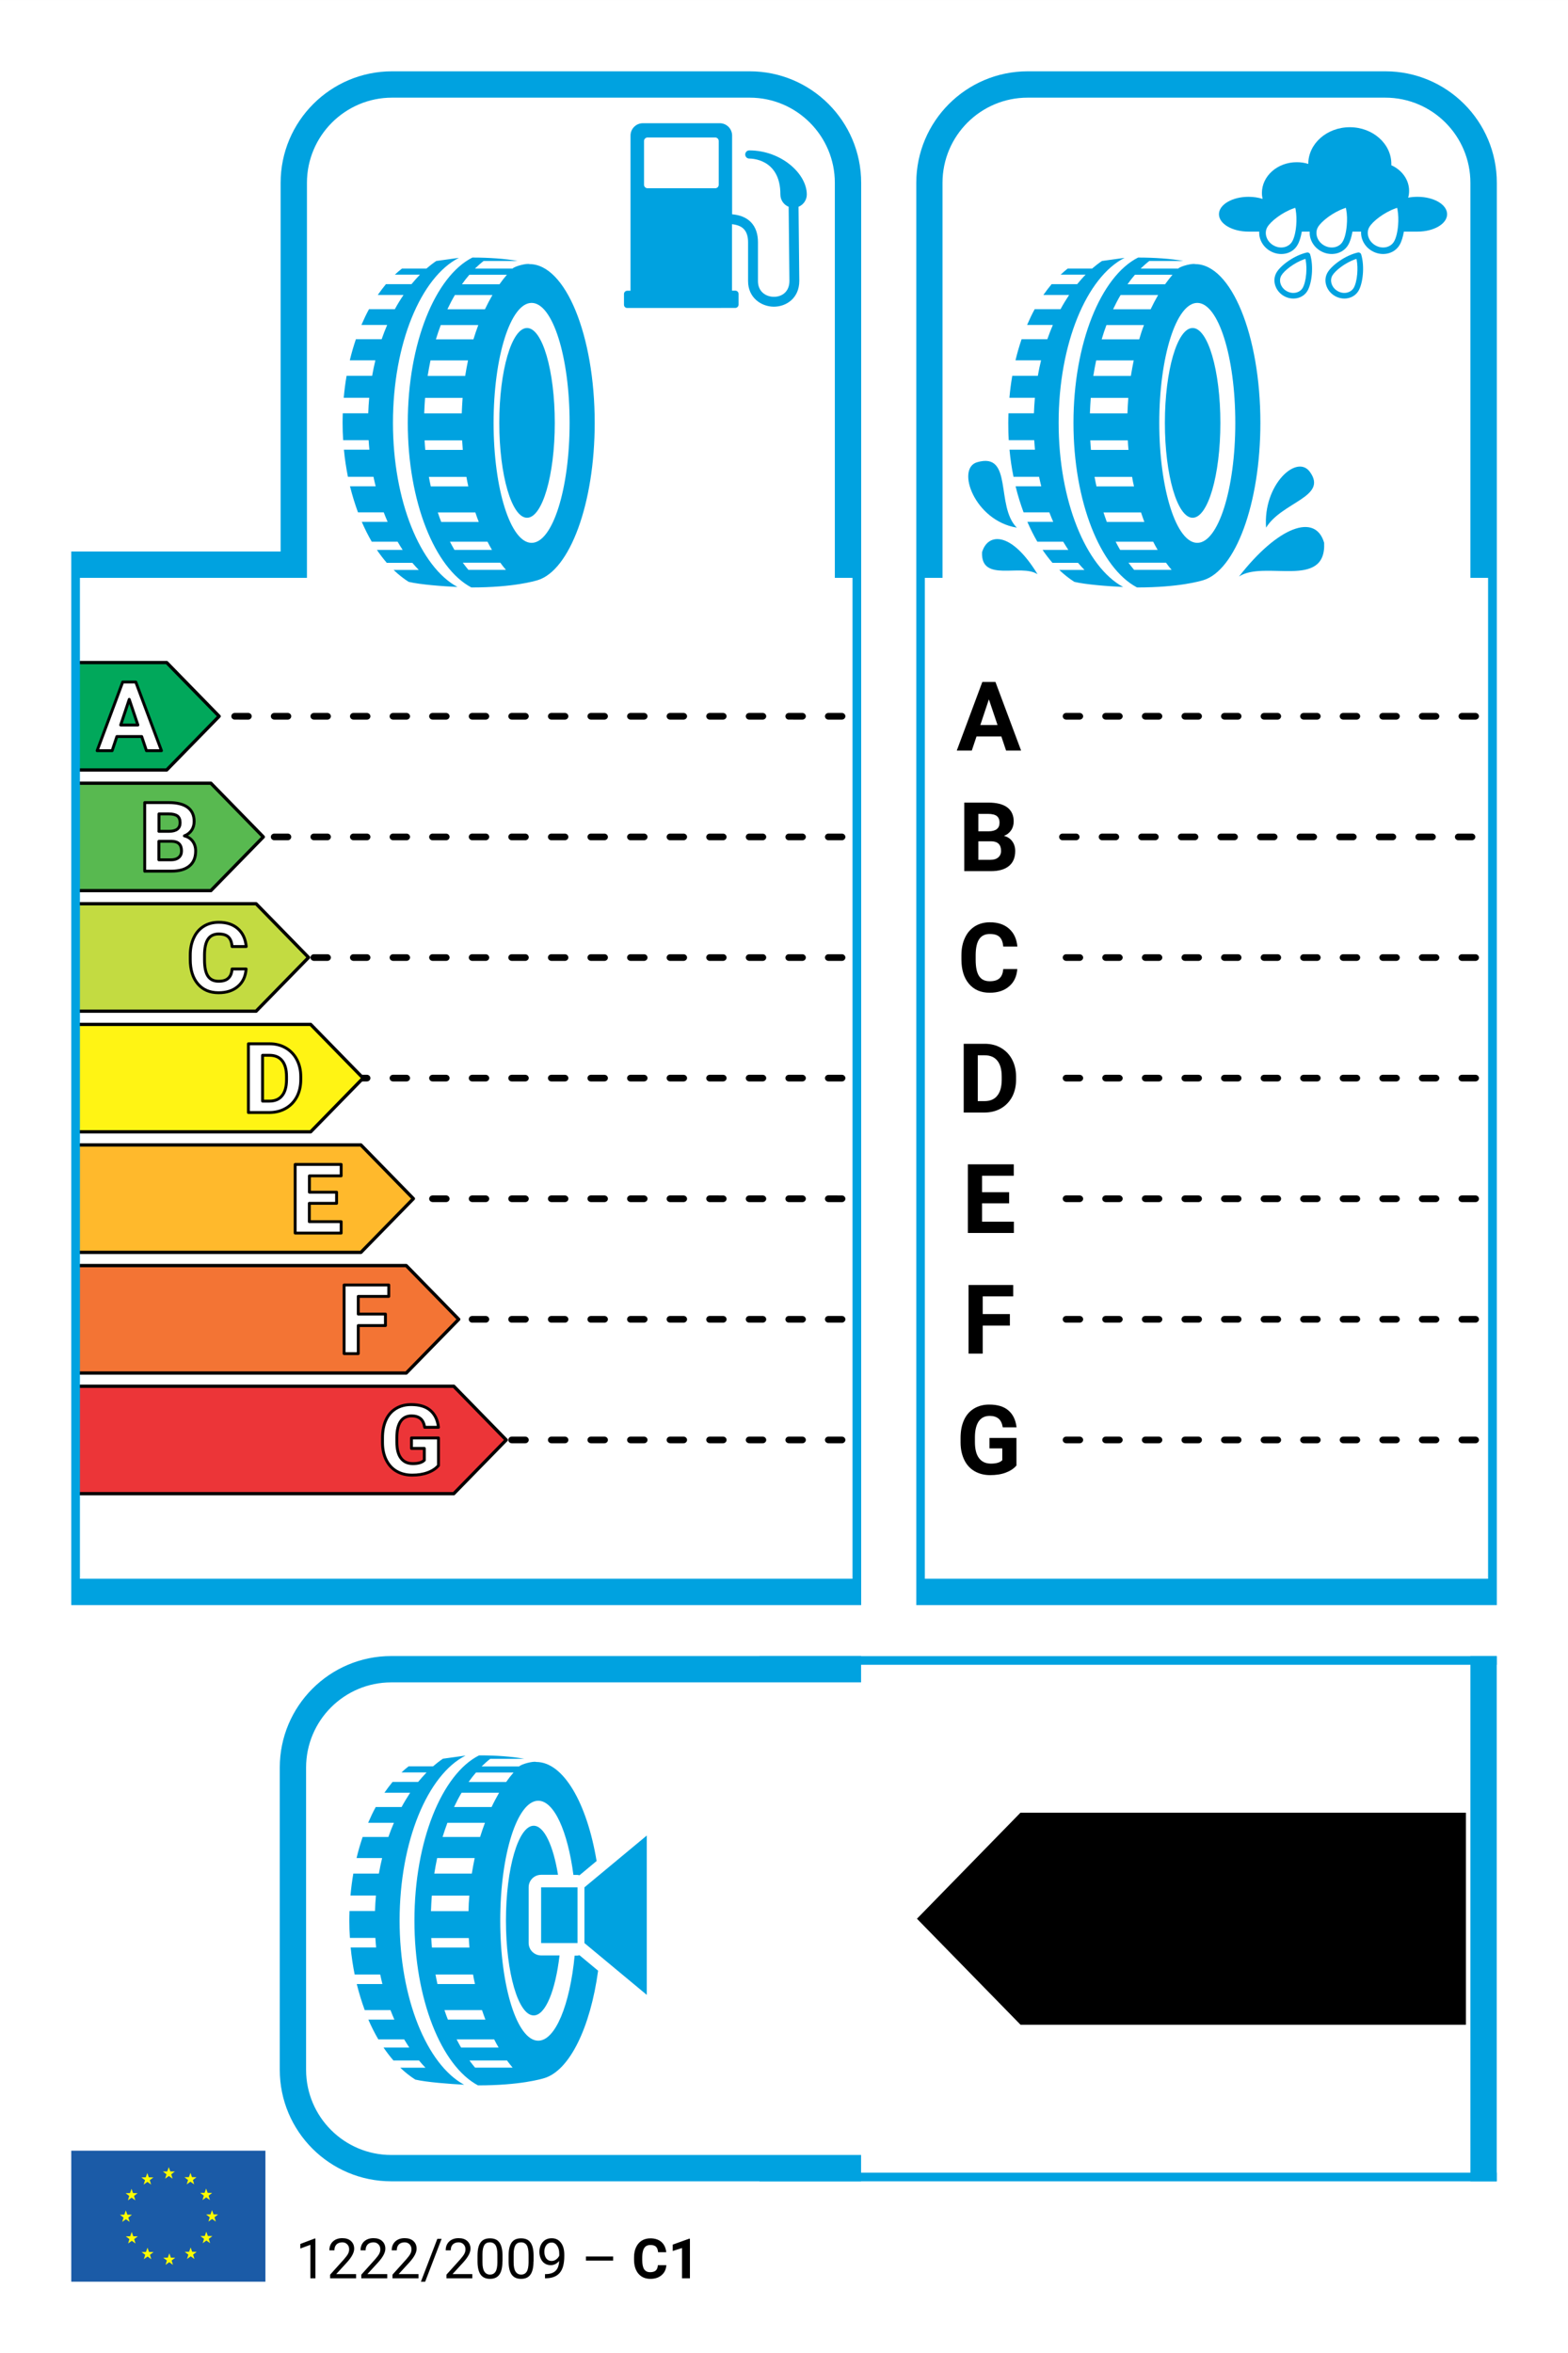 <svg id="Layer_1" xmlns="http://www.w3.org/2000/svg" viewBox="0 0 1650 2475">
    <rect x="0" y="0" width="1650" height="2475" fill="#333333" stroke="none"/>
    <style>
        .st0{fill:#fff}.st1{fill:#00a2e0}.st2,.st3,.st4,.st5,.st6,.st7,.st8,.st9{fill:#01a85b;stroke:#000;stroke-width:3.46;stroke-linecap:round;stroke-linejoin:round;stroke-miterlimit:79.84}.st3,.st4,.st5,.st6,.st7,.st8,.st9{fill:#fff;stroke-width:3.04}.st4,.st5,.st6,.st7,.st8,.st9{fill:#ec3538;stroke-width:3.46}.st5,.st6,.st7,.st8,.st9{fill:#58b950}.st6,.st7,.st8,.st9{fill:#c3db41}.st7,.st8,.st9{fill:#fff414}.st8,.st9{fill:#ffb92c}.st9{fill:#f37434}.st10{fill:#1b5ba7}.st11{fill:#fffc00}
    </style>
    <g id="Document" transform="scale(1 -1)">
        <g id="Spread" transform="translate(0 -2475.01)">
            <g id="Layer_1_1_">
                <g id="Group">
                    <path class="st0" d="M0 2475V0h1650v2475H0z"/>
                    <g id="Group_1">
                        <path d="M1118.3 1721.6c0 1.9 1.6 3.5 3.6 3.5h14.3c1.9 0 3.6-1.6 3.6-3.5s-1.7-3.5-3.6-3.5h-14.3c-2 0-3.6 1.6-3.6 3.5zM1159.9 1721.6c0 1.9 1.6 3.5 3.6 3.5h14.3c1.9 0 3.6-1.6 3.6-3.5s-1.7-3.5-3.6-3.5h-14.3c-2 0-3.6 1.6-3.6 3.5zM1201.6 1721.6c0 1.9 1.6 3.5 3.6 3.5h14.3c1.9 0 3.6-1.6 3.6-3.5s-1.7-3.5-3.6-3.5h-14.3c-2 0-3.6 1.6-3.6 3.5zM1243.3 1721.6c0 1.9 1.6 3.5 3.6 3.5h14.3c1.9 0 3.6-1.6 3.6-3.5s-1.7-3.5-3.6-3.5h-14.3c-2.1 0-3.6 1.6-3.6 3.5zM1284.9 1721.6c0 1.9 1.6 3.5 3.6 3.5h14.3c1.9 0 3.6-1.6 3.6-3.5s-1.7-3.5-3.6-3.5h-14.3c-2 0-3.6 1.6-3.6 3.5zM1326.6 1721.6c0 1.9 1.6 3.5 3.6 3.5h14.3c1.9 0 3.6-1.6 3.6-3.5s-1.7-3.5-3.6-3.5h-14.3c-2.1 0-3.6 1.6-3.6 3.5zM1368.2 1721.6c0 1.9 1.6 3.5 3.6 3.5h14.3c1.9 0 3.6-1.6 3.6-3.5s-1.7-3.5-3.6-3.5h-14.3c-2 0-3.6 1.6-3.6 3.5zM1409.8 1721.6c0 1.9 1.6 3.5 3.6 3.5h14.3c1.9 0 3.6-1.6 3.6-3.5s-1.7-3.5-3.6-3.5h-14.3c-2 0-3.6 1.6-3.6 3.5zM1451.5 1721.6c0 1.9 1.6 3.5 3.6 3.5h14.3c1.9 0 3.6-1.6 3.6-3.5s-1.7-3.5-3.6-3.5h-14.3c-2 0-3.6 1.6-3.6 3.5zM1493.1 1721.6c0 1.9 1.6 3.5 3.6 3.5h14.3c1.9 0 3.6-1.6 3.6-3.5s-1.7-3.5-3.6-3.5h-14.3c-2 0-3.6 1.6-3.6 3.5zM1534.8 1721.6c0 1.9 1.6 3.5 3.6 3.5h14.3c1.9 0 3.6-1.6 3.6-3.5s-1.7-3.5-3.6-3.5h-14.3c-2 0-3.6 1.6-3.6 3.5z"/>
                    </g>
                    <g id="Group_2">
                        <path d="M1118.3 960.4c0 1.9 1.6 3.5 3.6 3.5h14.3c1.9 0 3.6-1.6 3.6-3.5s-1.7-3.5-3.6-3.5h-14.3c-2 .1-3.6 1.6-3.6 3.5zM1159.9 960.4c0 1.9 1.6 3.5 3.6 3.5h14.3c1.9 0 3.6-1.6 3.6-3.5s-1.7-3.5-3.6-3.5h-14.3c-2 .1-3.6 1.6-3.6 3.5zM1201.6 960.4c0 1.9 1.6 3.5 3.6 3.5h14.3c1.9 0 3.6-1.6 3.6-3.5s-1.7-3.5-3.6-3.5h-14.3c-2 .1-3.6 1.6-3.6 3.5zM1243.3 960.4c0 1.9 1.6 3.5 3.6 3.5h14.3c1.9 0 3.6-1.6 3.6-3.5s-1.7-3.5-3.6-3.5h-14.3c-2.1.1-3.6 1.6-3.6 3.5zM1284.9 960.4c0 1.9 1.6 3.5 3.6 3.5h14.3c1.9 0 3.6-1.6 3.6-3.5s-1.7-3.5-3.6-3.5h-14.3c-2 .1-3.6 1.6-3.6 3.5zM1326.6 960.4c0 1.9 1.6 3.5 3.6 3.5h14.3c1.9 0 3.6-1.6 3.6-3.5s-1.7-3.5-3.6-3.5h-14.3c-2.1.1-3.6 1.6-3.6 3.5zM1368.2 960.4c0 1.9 1.6 3.5 3.6 3.5h14.3c1.9 0 3.6-1.6 3.6-3.5s-1.7-3.5-3.6-3.5h-14.3c-2 .1-3.6 1.6-3.6 3.5zM1409.8 960.4c0 1.9 1.6 3.5 3.6 3.5h14.3c1.9 0 3.6-1.6 3.6-3.5s-1.7-3.5-3.6-3.5h-14.3c-2 .1-3.6 1.6-3.6 3.5zM1451.5 960.4c0 1.9 1.6 3.5 3.6 3.5h14.3c1.9 0 3.6-1.6 3.6-3.5s-1.7-3.5-3.6-3.5h-14.3c-2 .1-3.6 1.6-3.6 3.5zM1493.1 960.4c0 1.9 1.6 3.5 3.6 3.5h14.3c1.9 0 3.6-1.6 3.6-3.5s-1.7-3.5-3.6-3.5h-14.3c-2 .1-3.6 1.6-3.6 3.5zM1534.8 960.4c0 1.9 1.6 3.5 3.6 3.5h14.3c1.9 0 3.6-1.6 3.6-3.5s-1.7-3.5-3.6-3.5h-14.3c-2 .1-3.6 1.6-3.6 3.5z"/>
                    </g>
                    <g id="Group_3">
                        <path d="M1118.3 1087.3c0 1.9 1.6 3.5 3.6 3.5h14.3c1.9 0 3.6-1.6 3.6-3.5s-1.7-3.5-3.6-3.5h-14.3c-2 0-3.6 1.5-3.6 3.5zM1159.9 1087.3c0 1.9 1.6 3.5 3.6 3.5h14.3c1.9 0 3.6-1.6 3.6-3.5s-1.7-3.5-3.6-3.5h-14.3c-2 0-3.6 1.5-3.6 3.5zM1201.6 1087.3c0 1.9 1.6 3.5 3.6 3.5h14.3c1.9 0 3.6-1.6 3.6-3.5s-1.7-3.5-3.6-3.5h-14.3c-2 0-3.6 1.5-3.6 3.5zM1243.3 1087.3c0 1.9 1.6 3.5 3.6 3.5h14.3c1.9 0 3.6-1.6 3.6-3.5s-1.7-3.5-3.6-3.5h-14.3c-2.1 0-3.6 1.5-3.6 3.5zM1284.9 1087.3c0 1.9 1.6 3.5 3.6 3.5h14.3c1.9 0 3.6-1.6 3.6-3.5s-1.7-3.5-3.6-3.5h-14.3c-2 0-3.6 1.5-3.6 3.5zM1326.6 1087.3c0 1.9 1.6 3.5 3.6 3.5h14.3c1.9 0 3.6-1.6 3.6-3.5s-1.7-3.5-3.6-3.5h-14.3c-2.1 0-3.6 1.5-3.6 3.5zM1368.2 1087.3c0 1.9 1.6 3.5 3.6 3.5h14.3c1.9 0 3.6-1.6 3.6-3.5s-1.7-3.5-3.6-3.5h-14.3c-2 0-3.6 1.5-3.6 3.5zM1409.8 1087.3c0 1.9 1.6 3.5 3.6 3.5h14.3c1.9 0 3.6-1.6 3.6-3.5s-1.7-3.5-3.6-3.5h-14.3c-2 0-3.6 1.5-3.6 3.5zM1451.5 1087.3c0 1.9 1.6 3.5 3.6 3.5h14.3c1.9 0 3.6-1.6 3.6-3.5s-1.7-3.5-3.6-3.5h-14.3c-2 0-3.6 1.5-3.6 3.5zM1493.1 1087.3c0 1.9 1.6 3.5 3.6 3.5h14.3c1.9 0 3.6-1.6 3.6-3.5s-1.7-3.5-3.6-3.5h-14.3c-2 0-3.6 1.5-3.6 3.5zM1534.8 1087.3c0 1.9 1.6 3.5 3.6 3.5h14.3c1.9 0 3.6-1.6 3.6-3.5s-1.7-3.5-3.6-3.5h-14.3c-2 0-3.6 1.5-3.6 3.5z"/>
                    </g>
                    <g id="Group_4">
                        <path d="M1118.3 1214.1c0 1.9 1.6 3.5 3.6 3.5h14.3c1.9 0 3.6-1.6 3.6-3.5s-1.7-3.5-3.6-3.5h-14.3c-2 .1-3.6 1.6-3.6 3.5zM1159.9 1214.1c0 1.9 1.6 3.5 3.6 3.5h14.3c1.9 0 3.6-1.6 3.6-3.5s-1.7-3.5-3.6-3.5h-14.3c-2 .1-3.6 1.6-3.6 3.5zM1201.6 1214.1c0 1.9 1.6 3.5 3.6 3.5h14.3c1.9 0 3.6-1.6 3.6-3.5s-1.7-3.5-3.6-3.5h-14.3c-2 .1-3.6 1.6-3.6 3.5zM1243.3 1214.1c0 1.9 1.6 3.5 3.6 3.5h14.3c1.9 0 3.6-1.6 3.6-3.5s-1.7-3.5-3.6-3.5h-14.3c-2.1.1-3.6 1.6-3.6 3.5zM1284.9 1214.1c0 1.9 1.6 3.5 3.6 3.5h14.3c1.9 0 3.6-1.6 3.6-3.5s-1.7-3.5-3.6-3.5h-14.3c-2 .1-3.6 1.6-3.6 3.5zM1326.6 1214.1c0 1.9 1.6 3.5 3.6 3.5h14.3c1.9 0 3.6-1.6 3.6-3.5s-1.7-3.5-3.6-3.5h-14.3c-2.1.1-3.6 1.6-3.6 3.5zM1368.2 1214.1c0 1.9 1.6 3.5 3.6 3.5h14.3c1.9 0 3.6-1.6 3.6-3.5s-1.7-3.5-3.6-3.5h-14.3c-2 .1-3.6 1.6-3.6 3.5zM1409.8 1214.1c0 1.9 1.6 3.5 3.6 3.5h14.3c1.9 0 3.6-1.6 3.6-3.5s-1.7-3.5-3.6-3.5h-14.3c-2 .1-3.6 1.6-3.6 3.5zM1451.5 1214.1c0 1.9 1.6 3.5 3.6 3.5h14.3c1.9 0 3.6-1.6 3.6-3.5s-1.7-3.5-3.6-3.5h-14.3c-2 .1-3.6 1.6-3.6 3.5zM1493.1 1214.1c0 1.9 1.6 3.5 3.6 3.5h14.3c1.9 0 3.6-1.6 3.6-3.5s-1.7-3.5-3.6-3.5h-14.3c-2 .1-3.6 1.6-3.6 3.5zM1534.8 1214.1c0 1.9 1.6 3.5 3.6 3.5h14.3c1.9 0 3.6-1.6 3.6-3.5s-1.7-3.5-3.6-3.5h-14.3c-2 .1-3.6 1.6-3.6 3.5z"/>
                    </g>
                    <g id="Group_5">
                        <path d="M1118.3 1341c0 1.9 1.6 3.5 3.6 3.5h14.3c1.9 0 3.6-1.6 3.6-3.5s-1.7-3.5-3.6-3.5h-14.3c-2 0-3.6 1.6-3.6 3.5zM1159.9 1341c0 1.9 1.6 3.5 3.6 3.5h14.3c1.9 0 3.6-1.6 3.6-3.5s-1.7-3.5-3.6-3.5h-14.3c-2 0-3.6 1.6-3.6 3.5zM1201.6 1341c0 1.9 1.6 3.5 3.6 3.5h14.3c1.9 0 3.6-1.6 3.6-3.5s-1.7-3.5-3.6-3.5h-14.3c-2 0-3.6 1.6-3.6 3.5zM1243.3 1341c0 1.9 1.6 3.5 3.6 3.5h14.3c1.9 0 3.6-1.6 3.6-3.5s-1.7-3.5-3.6-3.5h-14.3c-2.1 0-3.6 1.6-3.6 3.5zM1284.9 1341c0 1.9 1.6 3.5 3.6 3.5h14.3c1.9 0 3.6-1.6 3.6-3.5s-1.7-3.5-3.6-3.5h-14.3c-2 0-3.6 1.6-3.6 3.5zM1326.6 1341c0 1.9 1.6 3.5 3.6 3.5h14.3c1.9 0 3.6-1.6 3.6-3.5s-1.7-3.5-3.6-3.5h-14.3c-2.1 0-3.6 1.6-3.6 3.5zM1368.2 1341c0 1.9 1.6 3.5 3.6 3.5h14.3c1.9 0 3.6-1.6 3.6-3.5s-1.7-3.5-3.6-3.5h-14.3c-2 0-3.6 1.6-3.6 3.5zM1409.8 1341c0 1.9 1.6 3.5 3.6 3.5h14.3c1.9 0 3.6-1.6 3.6-3.5s-1.7-3.5-3.6-3.5h-14.3c-2 0-3.6 1.6-3.6 3.5zM1451.5 1341c0 1.9 1.6 3.5 3.6 3.5h14.3c1.9 0 3.6-1.6 3.6-3.5s-1.7-3.5-3.6-3.5h-14.3c-2 0-3.6 1.6-3.6 3.5zM1493.1 1341c0 1.9 1.6 3.5 3.6 3.5h14.3c1.9 0 3.6-1.6 3.6-3.5s-1.7-3.5-3.6-3.5h-14.3c-2 0-3.6 1.6-3.6 3.5zM1534.8 1341c0 1.9 1.6 3.5 3.6 3.5h14.3c1.9 0 3.6-1.6 3.6-3.5s-1.7-3.5-3.6-3.5h-14.3c-2 0-3.6 1.6-3.6 3.5z"/>
                    </g>
                    <g id="Group_6">
                        <path d="M1118.3 1467.8c0 1.9 1.6 3.5 3.6 3.5h14.3c1.9 0 3.6-1.6 3.6-3.5s-1.7-3.5-3.6-3.5h-14.3c-2 .1-3.6 1.6-3.6 3.5zM1159.9 1467.8c0 1.9 1.6 3.5 3.6 3.5h14.3c1.9 0 3.6-1.6 3.6-3.5s-1.7-3.5-3.6-3.5h-14.3c-2 .1-3.6 1.6-3.6 3.5zM1201.6 1467.8c0 1.9 1.6 3.5 3.6 3.5h14.3c1.9 0 3.6-1.6 3.6-3.5s-1.7-3.5-3.6-3.5h-14.3c-2 .1-3.6 1.6-3.6 3.5zM1243.3 1467.8c0 1.9 1.6 3.5 3.6 3.5h14.3c1.9 0 3.6-1.6 3.6-3.5s-1.7-3.5-3.6-3.5h-14.3c-2.1.1-3.6 1.6-3.6 3.5zM1284.9 1467.8c0 1.9 1.6 3.5 3.6 3.5h14.3c1.9 0 3.6-1.6 3.6-3.5s-1.7-3.5-3.6-3.5h-14.3c-2 .1-3.6 1.6-3.6 3.5zM1326.6 1467.8c0 1.9 1.6 3.5 3.6 3.5h14.3c1.9 0 3.6-1.6 3.6-3.5s-1.7-3.5-3.6-3.5h-14.3c-2.1.1-3.6 1.6-3.6 3.5zM1368.2 1467.8c0 1.9 1.6 3.5 3.6 3.5h14.3c1.9 0 3.6-1.6 3.6-3.5s-1.7-3.5-3.6-3.5h-14.3c-2 .1-3.6 1.6-3.6 3.5zM1409.8 1467.8c0 1.9 1.6 3.5 3.6 3.5h14.3c1.9 0 3.6-1.6 3.6-3.5s-1.7-3.5-3.6-3.5h-14.3c-2 .1-3.6 1.6-3.6 3.5zM1451.5 1467.8c0 1.9 1.6 3.5 3.6 3.5h14.3c1.9 0 3.6-1.6 3.6-3.5s-1.7-3.5-3.6-3.5h-14.3c-2 .1-3.6 1.6-3.6 3.5zM1493.1 1467.8c0 1.9 1.6 3.5 3.6 3.5h14.3c1.9 0 3.6-1.6 3.6-3.5s-1.7-3.5-3.6-3.5h-14.3c-2 .1-3.6 1.6-3.6 3.5zM1534.8 1467.8c0 1.9 1.6 3.5 3.6 3.5h14.3c1.9 0 3.6-1.6 3.6-3.5s-1.7-3.5-3.6-3.5h-14.3c-2 .1-3.6 1.6-3.6 3.5z"/>
                    </g>
                    <g id="Group_7">
                        <path d="M1114.5 1594.7c0 1.9 1.6 3.5 3.6 3.5h14.3c1.9 0 3.6-1.6 3.6-3.5s-1.7-3.5-3.6-3.5h-14.3c-2 0-3.6 1.6-3.6 3.5zM1156.2 1594.7c0 1.9 1.6 3.5 3.6 3.5h14.3c1.9 0 3.6-1.6 3.6-3.5s-1.7-3.5-3.6-3.5h-14.3c-2 0-3.6 1.6-3.6 3.5zM1197.8 1594.7c0 1.9 1.6 3.5 3.6 3.5h14.3c1.9 0 3.6-1.6 3.6-3.5s-1.7-3.5-3.6-3.5h-14.3c-2 0-3.6 1.6-3.6 3.5zM1239.5 1594.7c0 1.9 1.6 3.5 3.6 3.5h14.3c1.9 0 3.6-1.6 3.6-3.5s-1.7-3.5-3.6-3.5h-14.3c-2 0-3.6 1.6-3.6 3.5zM1281.1 1594.7c0 1.9 1.6 3.5 3.6 3.5h14.3c1.9 0 3.6-1.6 3.6-3.5s-1.7-3.5-3.6-3.5h-14.3c-2 0-3.6 1.6-3.6 3.5zM1322.8 1594.7c0 1.9 1.6 3.5 3.6 3.5h14.3c1.9 0 3.6-1.6 3.6-3.5s-1.7-3.5-3.6-3.5h-14.3c-2.1 0-3.6 1.6-3.6 3.5zM1364.4 1594.7c0 1.9 1.6 3.5 3.6 3.5h14.3c1.9 0 3.6-1.6 3.6-3.5s-1.7-3.5-3.6-3.5H1368c-2 0-3.6 1.6-3.6 3.5zM1406.1 1594.7c0 1.9 1.6 3.5 3.6 3.5h14.3c1.9 0 3.6-1.6 3.6-3.5s-1.7-3.5-3.6-3.5h-14.3c-2 0-3.6 1.6-3.6 3.5zM1447.7 1594.7c0 1.9 1.6 3.5 3.6 3.5h14.3c1.9 0 3.6-1.6 3.6-3.5s-1.7-3.5-3.6-3.5h-14.3c-2 0-3.6 1.6-3.6 3.5zM1489.4 1594.7c0 1.9 1.6 3.5 3.6 3.5h14.3c1.9 0 3.6-1.6 3.6-3.5s-1.7-3.5-3.6-3.5H1493c-2.1 0-3.6 1.6-3.6 3.5zM1531 1594.7c0 1.9 1.6 3.5 3.6 3.5h14.3c1.9 0 3.6-1.6 3.6-3.5s-1.7-3.5-3.6-3.5h-14.3c-2 0-3.6 1.6-3.6 3.5z"/>
                    </g>
                    <path class="st1" d="M964.2 786.7v1496c0 64.7 52.5 117.3 117.3 117.3h376.3c64.7 0 117.3-52.5 117.3-117.3v-1496H964.2zm601.7 27.7v1052.8h-18.6v415.5c0 49.4-40.1 89.6-89.6 89.6h-376.3c-49.4 0-89.6-40.1-89.6-89.6v-415.5h-18.6V814.4h592.7z"/>
                    <g id="Group_8">
                        <path class="st1" d="M429.1 2030.2c0 83.8 28.9 154.2 68 173.9 17.4 0 34.7-1.2 47.6-3.6h-35.8c-3.1-2.4-6.1-5.1-9.1-8h39.5c2.7 2.7 15.2 5.7 17.9 4.7 37.8 0 68.6-74.8 68.6-166.9 0-85.2-26.3-155.5-60.2-165.6-2.8-.8-25.1-7.6-69.6-7.6-38.5 20.3-66.9 90.1-66.9 173.1zm.9-167.2c-5.5 3.5-10.8 7.7-15.8 12.5h26.5c-2.3 2.4-4.6 4.9-6.8 7.5H407c-3.6 4.2-7.1 8.7-10.4 13.6h27.1c-1.8 2.8-3.6 5.6-5.3 8.6h-27.2c-3.8 6.5-7.3 13.5-10.5 20.9h27.2c-1.4 3.2-2.8 6.6-4.1 10h-27.1c-3.2 8.7-6 17.8-8.4 27.4h27c-.8 3.3-1.6 6.6-2.3 10h-26.9c-1.8 9.2-3.3 18.7-4.2 28.5h26.8c-.3 3.3-.6 6.6-.8 10h-26.8c-.4 6-.6 12.1-.6 18.3 0 3.3.1 6.7.2 10h26.8c.2 5.5.5 11 1 16.3h-26.8c.7 7.9 1.7 15.6 3 23.1h26.9c1 5.6 2.1 11 3.4 16.3h-26.9c1.8 7.7 4 15.1 6.4 22.2h27.1c1.8 5.1 3.7 10.1 5.8 15h-27.1c2.5 5.8 5.1 11.3 8 16.6h27.2c2.8 5.2 5.9 10.2 9.1 14.9h-27.1c2.8 4 5.6 7.8 8.6 11.4H433c2.9 3.5 5.9 6.9 8.9 10h-26.4c2.4 2.3 4.9 4.4 7.5 6.4h25.7c3.4 2.9 6.8 5.6 10.4 8l23.8 3.3c-39.9-20.2-69.4-90.2-69.4-173.5 0-82.2 28.8-151.6 67.9-172.7-15.4.7-39.4 2.5-51.4 5.4zm96.5 20.1H487c1.9-2.6 3.9-5.1 5.9-7.5h39.5c-2 2.3-4 4.8-5.9 7.5zm-13.5 22.1h-39.5c1.5-3 3.1-5.8 4.7-8.6h39.5c-1.7 2.8-3.2 5.7-4.7 8.6zm86.4 125c0 69.7-17.9 126.2-40 126.2s-40-56.5-40-126.2 17.9-126.2 40-126.2c22 0 40 56.5 40 126.2zm-99.2-94.2h-39.5c1.1-3.4 2.3-6.7 3.6-10h39.5c-1.3 3.3-2.5 6.6-3.6 10zm25.2 94.2c0 55.1 13.1 99.8 29.2 99.8s29.2-44.7 29.2-99.8c0-55.1-13.1-99.8-29.2-99.8s-29.2 44.7-29.2 99.8zm-34.6-56.8h-39.5c.6-3.4 1.3-6.7 2-10h39.5c-.8 3.3-1.4 6.7-2 10zm-4.5 38.4h-39.5c.2-3.3.4-6.7.7-10H487c-.3 3.4-.5 6.7-.7 10zm.5 44.7h-39.5c-.4-5.4-.7-10.8-.9-16.3h39.5c.2 5.4.5 10.9.9 16.3zm5.7 39.4H453c-1.1-5.3-2.1-10.8-3-16.3h39.5c.9 5.5 1.9 11 3 16.3zm10.8 37.2h-39.5c-1.8-4.8-3.5-9.8-5.1-15h39.5c1.6 5.2 3.3 10.2 5.1 15zm14.9 31.6h-39.5c-2.8-4.7-5.4-9.7-7.9-15h39.5c2.5 5.2 5.1 10.2 7.9 15zm15.2 21.3h-39.5c-2.7-3.1-5.3-6.4-7.8-10h39.5c2.5 3.6 5.1 6.9 7.8 10zM656.6 2154.5v11.2c0 2 1.6 3.5 3.5 3.5h3.4v163.2c0 7.2 5.8 13 13 13h80.9c7.2 0 13-5.8 13-13v-82.8c8.2-.7 14.7-3.3 19.4-7.9 5.7-5.6 7.8-13.3 7.8-21.5v-40.9c0-10.8 8-16.4 16.6-16.5 8.4-.1 16.5 5.1 16.5 16.7l-.8 78c-5.1 2-8.7 7.1-8.7 12.9.1 38.1-31.4 37.8-32.7 37.8-2.4 0-4.3 1.9-4.3 4.3s1.9 4.3 4.3 4.3c33.6 0 60.5-24.5 60.5-46.4 0-5.8-3.6-10.8-8.7-12.9l.8-77.9c0-18.3-13.8-27.3-27-27.2-13.2.2-26.9 9.5-26.9 26.9v40.9c0 6.6-1.7 11.1-4.7 14.1-2.4 2.4-6.2 4.2-12.2 4.9v-69.9h3.4c2 0 3.5-1.6 3.5-3.5v-11.2c0-1.9-1.6-3.5-3.5-3.5H660.2c-2-.2-3.6 1.4-3.6 3.4zm99.7 126.2v46c0 2.1-1.7 3.7-3.7 3.7h-71.2c-2 0-3.7-1.7-3.7-3.7v-46c0-2.1 1.7-3.7 3.7-3.7h71.2c2.1 0 3.7 1.6 3.7 3.7z"/>
                    </g>
                    <g id="Group_9">
                        <path class="st1" d="M1129.6 2030.2c0 83.8 28.9 154.2 68 173.9 17.4 0 34.7-1.2 47.6-3.6h-35.8c-3.1-2.4-6.1-5.1-9.1-8h39.5c2.7 2.7 15.2 5.7 17.9 4.7 37.9 0 68.6-74.8 68.6-166.9 0-85.2-26.3-155.5-60.2-165.6-2.8-.8-25.1-7.6-69.6-7.6-38.6 20.3-66.9 90.1-66.9 173.1zm.9-167.2c-5.5 3.5-10.8 7.7-15.8 12.5h26.5c-2.3 2.4-4.6 4.9-6.8 7.5h-26.9c-3.6 4.2-7.1 8.7-10.4 13.6h27.1c-1.8 2.8-3.6 5.6-5.4 8.6h-27.2c-3.8 6.5-7.3 13.5-10.5 20.9h27.2c-1.4 3.2-2.8 6.6-4.1 10h-27.1c-3.2 8.7-6.1 17.8-8.4 27.4h27c-.8 3.3-1.6 6.6-2.3 10h-26.9c-1.9 9.2-3.3 18.7-4.2 28.5h26.8c-.3 3.3-.6 6.6-.8 10h-26.8c-.4 6-.5 12.1-.5 18.3 0 3.3.1 6.7.2 10h26.8c.2 5.5.5 11 1 16.3h-26.8c.7 7.9 1.7 15.6 3 23.1h26.9c1 5.6 2.1 11 3.4 16.3h-26.9c1.8 7.7 4 15.1 6.4 22.2h27.1c1.8 5.1 3.7 10.1 5.8 15h-27.1c2.5 5.8 5.1 11.3 8 16.6h27.2c2.8 5.2 5.9 10.2 9 14.9h-27.1c2.8 4 5.7 7.8 8.7 11.4h26.9c2.9 3.5 5.8 6.9 8.9 10h-26.3c2.4 2.3 4.9 4.4 7.4 6.4h25.7c3.4 2.9 6.8 5.6 10.4 8l23.8 3.3c-39.9-20.2-69.4-90.2-69.4-173.5 0-82.2 28.7-151.6 67.9-172.7-15.4.7-39.4 2.5-51.4 5.4zm96.5 20.1h-39.5c1.9-2.6 3.9-5.1 5.9-7.5h39.5c-2 2.3-4 4.8-5.9 7.5zm-13.5 22.1H1174c1.5-3 3.1-5.8 4.7-8.6h39.5c-1.7 2.8-3.2 5.7-4.7 8.6zm86.4 125c0 69.7-17.9 126.2-40 126.2s-40-56.5-40-126.2 17.9-126.2 40-126.2c22 0 40 56.5 40 126.2zm-99.2-94.2h-39.5c1.1-3.4 2.3-6.7 3.5-10h39.5c-1.2 3.3-2.4 6.6-3.5 10zm25.1 94.2c0 55.1 13.1 99.8 29.2 99.8s29.2-44.7 29.2-99.8c0-55.1-13.1-99.8-29.2-99.8s-29.2 44.7-29.2 99.8zm-34.5-56.8h-39.5c.6-3.4 1.3-6.7 2-10h39.5c-.8 3.3-1.5 6.7-2 10zm-4.5 38.4h-39.5c.2-3.3.4-6.7.7-10h39.5c-.3 3.4-.6 6.7-.7 10zm.5 44.7h-39.5c-.4-5.4-.7-10.8-.9-16.3h39.5c.2 5.4.5 10.9.9 16.3zm5.7 39.4h-39.5c-1.1-5.3-2.2-10.8-3-16.3h39.5c.9 5.5 1.9 11 3 16.3zm10.8 37.2h-39.5c-1.8-4.8-3.5-9.8-5-15h39.5c1.5 5.2 3.1 10.2 5 15zm14.9 31.6h-39.5c-2.8-4.7-5.4-9.7-7.9-15h39.5c2.5 5.2 5.1 10.2 7.9 15zm15.1 21.3h-39.5c-2.7-3.1-5.3-6.4-7.8-10h39.5c2.6 3.6 5.2 6.9 7.8 10zM1028.2 1988.8c38.2 11.1 19.1-46.2 41.8-68.8-44.4 7.2-64.3 62.3-41.8 68.8zM1378.2 1978.9c19.7-26.6-29.2-31.7-45.9-58.9-3.4 44.8 32 77.6 45.9 58.9zM1393.4 1904c2.2-49.5-62.8-17.8-89.6-35.4 40.9 52.5 80.5 67.2 89.6 35.4zM1033.4 1894.1c-1.4-32.3 41-11.6 58.4-23.1-27.5 45.3-52.4 43.8-58.4 23.1zM1350.8 2163.8c-8.7 5.1-12.5 16.1-7.5 24.6 4.5 7.7 18.9 18.1 31.9 21 1.5.3 3.1-.6 3.5-2.1 3.8-12.7 1.7-30.4-2.8-38.1-4.9-8.5-16.3-10.6-25.1-5.4zm53.7 0c-8.7 5.1-12.5 16.1-7.5 24.6 4.5 7.7 18.9 18.1 31.9 21 1.5.3 3.1-.6 3.5-2.1 3.8-12.7 1.7-30.4-2.8-38.1-5-8.5-16.3-10.6-25.1-5.4zm-33.7 8.4c1.7 2.9 3.2 8.3 3.7 14.7.4 4.7.3 9.8-.5 14.3l-.3 1.5-1.6-.5c-10.3-3.7-20.6-11.7-23.7-16.9-3.1-5.2-1-12.7 5.4-16.4 6.5-3.8 14-1.9 17 3.3zm53.7 0c1.7 2.9 3.2 8.3 3.7 14.7.4 4.7.3 9.8-.5 14.3l-.3 1.5-1.6-.5c-10.3-3.7-20.6-11.7-23.7-16.9-3.1-5.2-1-12.7 5.4-16.4 6.4-3.8 13.9-1.9 17 3.3zm-88.1 38.9c-7.5 4.4-11.8 12.4-11.3 20.3h-11.3c-17.2 0-31.1 8.2-31.1 18.3 0 10.1 14 18.3 31.1 18.3 5.4 0 10.4-.8 14.8-2.2-.4 2-.7 4.1-.7 6.2 0 17.9 16.4 32.4 36.7 32.4 4.3 0 8.3-.6 12.1-1.8 0 21.3 19.6 38.6 43.7 38.6s43.7-17.3 43.7-38.6v-1.4c11.1-5 18.7-15.2 18.7-26.9 0-2.5-.3-4.9-1-7.2 3.1.6 6.4.9 9.9.9 17.2 0 31.1-8.2 31.1-18.3 0-10.1-13.9-18.3-31.1-18.3h-14.4c-1-5.7-2.5-10.6-4.5-14-5.8-9.9-19-12.3-29.2-6.3-7.5 4.4-11.8 12.4-11.3 20.3h-9.1c-1-5.7-2.5-10.6-4.5-14-5.8-9.9-19-12.3-29.2-6.3-7.5 4.4-11.8 12.4-11.3 20.3h-8.3c-1-5.7-2.5-10.6-4.5-14-5.6-10-18.8-12.3-29-6.3zm23.3 9.8c2 3.3 3.7 9.6 4.3 17.1.5 5.5.3 11.3-.6 16.6l-.4 1.8-1.9-.6c-12-4.3-23.9-13.5-27.5-19.7-3.5-6-1.2-14.7 6.3-19.1 7.5-4.4 16.2-2.2 19.8 3.9zm53.2 0c2 3.3 3.7 9.6 4.3 17.1.5 5.5.4 11.3-.6 16.6l-.3 1.8-1.9-.6c-12-4.3-23.9-13.5-27.5-19.7-3.5-6-1.2-14.7 6.2-19.1 7.6-4.4 16.3-2.2 19.8 3.9zm54 0c2 3.3 3.7 9.6 4.3 17.1.5 5.5.3 11.3-.6 16.6l-.4 1.8-1.8-.6c-12-4.3-23.9-13.5-27.5-19.7-3.5-6-1.2-14.7 6.3-19.1 7.5-4.4 16.2-2.2 19.7 3.9z"/>
                    </g>
                    <path class="st1" d="M436.1 454.8c0 83.8 29 154.2 68 173.8 17.4.1 34.7-1.2 47.6-3.6h-35.8c-3.1-2.4-6.1-5.1-9.1-8h39.5c2.7 2.7 15.2 5.7 17.9 4.7 28.7 0 53.4-43.1 63.6-104.2l-18-15-2.1.4h-4.3c-6 45.8-20.3 78-37 78-22.1 0-40-56.5-40-126.2s17.9-126.2 40-126.2c18 0 33.3 37.7 38.3 89.5h3l2.1.4 19.5-16.2h.1c-8.2-60.1-30.1-105.1-56.7-113.1-2.8-.8-25.1-7.6-69.7-7.6-38.5 20.5-66.9 90.4-66.9 173.3zm.9-167.2c-5.5 3.5-10.8 7.7-15.8 12.5h26.5c-2.3 2.4-4.6 4.9-6.8 7.6H414c-3.6 4.2-7.1 8.7-10.4 13.6h27.1c-1.8 2.8-3.6 5.6-5.4 8.6h-27.2c-3.8 6.5-7.3 13.4-10.5 20.8H415c-1.4 3.2-2.8 6.6-4.1 10h-27.1c-3.2 8.7-6 17.9-8.4 27.4h27c-.8 3.3-1.6 6.6-2.3 10h-26.9c-1.8 9.2-3.3 18.7-4.2 28.5h26.8c-.3 3.3-.6 6.6-.8 10h-26.8c-.4 6-.6 12.1-.6 18.3 0 3.3.1 6.7.2 10h26.8c.2 5.5.5 11 1 16.3h-26.8c.7 7.9 1.7 15.6 3 23.1h26.9c1 5.6 2.1 11 3.4 16.3h-26.9c1.8 7.7 4 15.1 6.4 22.2h27.1c1.8 5.1 3.7 10.1 5.8 14.9h-27.1c2.5 5.8 5.1 11.4 8 16.6h27.2c2.8 5.2 5.9 10.2 9 15h-27.1c2.8 4 5.6 7.8 8.6 11.4H440c2.9 3.5 5.9 6.8 8.9 10h-26.4c2.4 2.3 4.9 4.4 7.5 6.4h25.7c3.4 2.9 6.8 5.6 10.4 8l23.8 3.3c-39.9-20.1-69.4-90.2-69.4-173.5 0-82.2 28.8-151.6 67.9-172.7-15.3.8-39.4 2.6-51.4 5.4zm96.5 20.1H494c1.9-2.6 3.9-5.2 5.9-7.5h39.5c-2 2.3-3.9 4.9-5.9 7.5zM520 329.9h-39.5c1.5-3 3.1-5.8 4.7-8.6h39.5c-1.6 2.7-3.2 5.6-4.7 8.6zm-12.8 30.8h-39.5c1.1-3.4 2.3-6.7 3.6-10h39.5c-1.3 3.3-2.4 6.6-3.6 10zm25.2 94.1c0 55.1 13.1 99.8 29.2 99.8 11 0 20.6-20.9 25.6-51.6h-17.8c-7.3 0-13.1-5.9-13.1-13.1v-58.6c0-7.3 5.9-13.1 13.1-13.1h19.4c-4.3-36.9-14.8-63.1-27.2-63.1-16.1-.1-29.2 44.7-29.2 99.7zm148.2-78.1L615 431.2v58.6l65.6 54.5V376.7zm-182.8 21.4h-39.5c.6-3.4 1.3-6.7 2-10h39.5c-.8 3.3-1.4 6.6-2 10zm-4.5 38.4h-39.5c.2-3.4.4-6.7.7-10H494c-.3 3.3-.5 6.6-.7 10zm76.1-5.3v58.6h38.3v-58.6h-38.3zm-75.5 49.9h-39.5c-.4-5.4-.7-10.8-.9-16.3H493c.1 5.5.4 10.9.9 16.3zm5.6 39.5H460c-1.1-5.3-2.1-10.8-3-16.3h39.5c.9 5.5 1.9 11 3 16.3zm10.8 37.1h-39.5c-1.8-4.8-3.5-9.8-5.1-14.9h39.5c1.6 5.1 3.3 10.1 5.1 14.9zm14.9 31.6h-39.5c-2.8-4.7-5.4-9.7-7.9-15h39.5c2.5 5.3 5.2 10.3 7.9 15zm15.2 21.3h-39.5c-2.7-3.1-5.3-6.4-7.8-10h39.5c2.5 3.6 5.1 6.9 7.8 10z"/>
                    <g id="Group_10">
                        <g id="Group_11">
                            <path d="M243.4 1721.6c0 1.9 1.6 3.5 3.6 3.5h14.3c1.9 0 3.6-1.6 3.6-3.5s-1.7-3.5-3.6-3.5H247c-2 0-3.6 1.6-3.6 3.5zM285 1721.6c0 1.9 1.6 3.5 3.6 3.5h14.3c1.9 0 3.6-1.6 3.6-3.5s-1.7-3.5-3.6-3.5h-14.3c-2 0-3.6 1.6-3.6 3.5zM326.7 1721.6c0 1.9 1.6 3.5 3.6 3.5h14.3c1.9 0 3.6-1.6 3.6-3.5s-1.7-3.5-3.6-3.5h-14.3c-2 0-3.6 1.6-3.6 3.5zM368.3 1721.6c0 1.9 1.6 3.5 3.6 3.5h14.3c1.9 0 3.6-1.6 3.6-3.5s-1.7-3.5-3.6-3.5h-14.3c-2 0-3.6 1.6-3.6 3.5zM410 1721.6c0 1.9 1.6 3.5 3.6 3.5h14.3c1.9 0 3.6-1.6 3.6-3.5s-1.7-3.5-3.6-3.5h-14.3c-2 0-3.6 1.6-3.6 3.5zM451.6 1721.6c0 1.9 1.6 3.5 3.6 3.5h14.3c1.9 0 3.6-1.6 3.6-3.5s-1.7-3.5-3.6-3.5h-14.3c-2 0-3.6 1.6-3.6 3.5zM493.3 1721.6c0 1.9 1.6 3.5 3.6 3.5h14.3c1.9 0 3.6-1.6 3.6-3.5s-1.7-3.5-3.6-3.5h-14.3c-2 0-3.6 1.6-3.6 3.5zM534.9 1721.6c0 1.9 1.6 3.5 3.6 3.5h14.3c1.9 0 3.6-1.6 3.6-3.5s-1.7-3.5-3.6-3.5h-14.3c-2 0-3.6 1.6-3.6 3.5zM576.6 1721.6c0 1.9 1.6 3.5 3.6 3.5h14.3c1.9 0 3.6-1.6 3.6-3.5s-1.7-3.5-3.6-3.5h-14.3c-2 0-3.6 1.6-3.6 3.5zM618.2 1721.6c0 1.9 1.6 3.5 3.6 3.5h14.3c1.9 0 3.6-1.6 3.6-3.5s-1.7-3.5-3.6-3.5h-14.3c-2 0-3.6 1.6-3.6 3.5zM659.9 1721.6c0 1.9 1.6 3.5 3.6 3.5h14.3c1.9 0 3.6-1.6 3.6-3.5s-1.7-3.5-3.6-3.5h-14.3c-2 0-3.6 1.6-3.6 3.5zM701.5 1721.6c0 1.9 1.6 3.5 3.6 3.5h14.3c1.9 0 3.6-1.6 3.6-3.5s-1.7-3.5-3.6-3.5h-14.3c-2 0-3.6 1.6-3.6 3.5zM743.2 1721.6c0 1.9 1.6 3.5 3.6 3.5H761c1.9 0 3.6-1.6 3.6-3.5s-1.7-3.5-3.6-3.5h-14.3c-1.9 0-3.5 1.6-3.5 3.5zM784.8 1721.6c0 1.9 1.6 3.5 3.6 3.5h14.3c1.9 0 3.6-1.6 3.6-3.5s-1.7-3.5-3.6-3.5h-14.3c-2 0-3.6 1.6-3.6 3.5zM826.5 1721.6c0 1.9 1.6 3.5 3.6 3.5h14.3c1.9 0 3.6-1.6 3.6-3.5s-1.7-3.5-3.6-3.5H830c-2 0-3.5 1.6-3.5 3.5zM868.1 1721.6c0 1.9 1.6 3.5 3.6 3.5H886c1.9 0 3.6-1.6 3.6-3.5s-1.7-3.5-3.6-3.5h-14.3c-2 0-3.6 1.6-3.6 3.5z"/>
                        </g>
                        <g id="Group_12">
                            <path d="M285 1594.7c0 1.9 1.6 3.5 3.6 3.5h14.3c1.9 0 3.6-1.6 3.6-3.5s-1.7-3.5-3.6-3.5h-14.3c-2 0-3.6 1.6-3.6 3.5zM326.7 1594.7c0 1.9 1.6 3.5 3.6 3.5h14.3c1.9 0 3.6-1.6 3.6-3.5s-1.7-3.5-3.6-3.5h-14.3c-2 0-3.6 1.6-3.6 3.5zM368.3 1594.7c0 1.9 1.6 3.5 3.6 3.5h14.3c1.9 0 3.6-1.6 3.6-3.5s-1.7-3.5-3.6-3.5h-14.3c-2 0-3.6 1.6-3.6 3.5zM410 1594.7c0 1.9 1.6 3.5 3.6 3.5h14.3c1.9 0 3.6-1.6 3.6-3.5s-1.7-3.5-3.6-3.5h-14.3c-2 0-3.6 1.6-3.6 3.5zM451.6 1594.7c0 1.9 1.6 3.5 3.6 3.5h14.3c1.9 0 3.6-1.6 3.6-3.5s-1.7-3.5-3.6-3.5h-14.3c-2 0-3.6 1.6-3.6 3.5zM493.3 1594.7c0 1.9 1.6 3.5 3.6 3.5h14.3c1.9 0 3.6-1.6 3.6-3.5s-1.7-3.5-3.6-3.5h-14.3c-2 0-3.6 1.6-3.6 3.5zM534.9 1594.7c0 1.9 1.6 3.5 3.6 3.5h14.3c1.9 0 3.6-1.6 3.6-3.5s-1.7-3.5-3.6-3.5h-14.3c-2 0-3.6 1.6-3.6 3.5zM576.6 1594.7c0 1.9 1.6 3.5 3.6 3.5h14.3c1.9 0 3.6-1.6 3.6-3.5s-1.7-3.5-3.6-3.5h-14.3c-2 0-3.6 1.6-3.6 3.5zM618.2 1594.7c0 1.9 1.6 3.5 3.6 3.5h14.3c1.9 0 3.6-1.6 3.6-3.5s-1.7-3.5-3.6-3.5h-14.3c-2 0-3.6 1.6-3.6 3.5zM659.9 1594.7c0 1.9 1.6 3.5 3.6 3.5h14.3c1.9 0 3.6-1.6 3.6-3.5s-1.7-3.5-3.6-3.5h-14.3c-2 0-3.6 1.6-3.6 3.5zM701.5 1594.7c0 1.9 1.6 3.5 3.6 3.5h14.3c1.9 0 3.6-1.6 3.6-3.5s-1.7-3.5-3.6-3.5h-14.3c-2 0-3.6 1.6-3.6 3.5zM743.2 1594.7c0 1.9 1.6 3.5 3.6 3.5H761c1.9 0 3.6-1.6 3.6-3.5s-1.7-3.5-3.6-3.5h-14.3c-1.9 0-3.5 1.6-3.5 3.5zM784.8 1594.7c0 1.9 1.6 3.5 3.6 3.5h14.3c1.9 0 3.6-1.6 3.6-3.5s-1.7-3.5-3.6-3.5h-14.3c-2 0-3.6 1.6-3.6 3.5zM826.5 1594.7c0 1.9 1.6 3.5 3.6 3.5h14.3c1.9 0 3.6-1.6 3.6-3.5s-1.7-3.5-3.6-3.5H830c-2 0-3.5 1.6-3.5 3.5zM868.1 1594.7c0 1.9 1.6 3.5 3.6 3.5H886c1.9 0 3.6-1.6 3.6-3.5s-1.7-3.5-3.6-3.5h-14.3c-2 0-3.6 1.6-3.6 3.5z"/>
                        </g>
                        <g id="Group_13">
                            <path d="M326.7 1467.8c0 1.9 1.6 3.5 3.6 3.5h14.3c1.9 0 3.6-1.6 3.6-3.5s-1.7-3.5-3.6-3.5h-14.3c-2 .1-3.6 1.6-3.6 3.5zM368.3 1467.8c0 1.9 1.6 3.5 3.6 3.5h14.3c1.9 0 3.6-1.6 3.6-3.5s-1.7-3.5-3.6-3.5h-14.3c-2 .1-3.6 1.6-3.6 3.5zM410 1467.8c0 1.9 1.6 3.5 3.6 3.5h14.3c1.9 0 3.6-1.6 3.6-3.5s-1.7-3.5-3.6-3.5h-14.3c-2 .1-3.6 1.6-3.6 3.5zM451.6 1467.8c0 1.9 1.6 3.5 3.6 3.5h14.3c1.9 0 3.6-1.6 3.6-3.5s-1.7-3.5-3.6-3.5h-14.3c-2 .1-3.6 1.6-3.6 3.5zM493.3 1467.8c0 1.9 1.6 3.5 3.6 3.5h14.3c1.9 0 3.6-1.6 3.6-3.5s-1.7-3.5-3.6-3.5h-14.3c-2 .1-3.6 1.6-3.6 3.5zM534.9 1467.8c0 1.9 1.6 3.5 3.6 3.5h14.3c1.9 0 3.6-1.6 3.6-3.5s-1.7-3.5-3.6-3.5h-14.3c-2 .1-3.6 1.6-3.6 3.5zM576.6 1467.8c0 1.9 1.6 3.5 3.6 3.5h14.3c1.9 0 3.6-1.6 3.6-3.5s-1.7-3.5-3.6-3.5h-14.3c-2 .1-3.6 1.6-3.6 3.5zM618.2 1467.8c0 1.9 1.6 3.5 3.6 3.5h14.3c1.9 0 3.6-1.6 3.6-3.5s-1.7-3.5-3.6-3.5h-14.3c-2 .1-3.6 1.6-3.6 3.5zM659.9 1467.8c0 1.9 1.6 3.5 3.6 3.5h14.3c1.9 0 3.6-1.6 3.6-3.5s-1.7-3.5-3.6-3.5h-14.3c-2 .1-3.6 1.6-3.6 3.5zM701.5 1467.8c0 1.9 1.6 3.5 3.6 3.5h14.3c1.9 0 3.6-1.6 3.6-3.5s-1.7-3.5-3.6-3.5h-14.3c-2 .1-3.6 1.6-3.6 3.5zM743.2 1467.8c0 1.9 1.6 3.5 3.6 3.5H761c1.9 0 3.6-1.6 3.6-3.5s-1.7-3.5-3.6-3.5h-14.3c-1.9.1-3.5 1.6-3.5 3.5zM784.8 1467.8c0 1.9 1.6 3.5 3.6 3.5h14.3c1.9 0 3.6-1.6 3.6-3.5s-1.7-3.5-3.6-3.5h-14.3c-2 .1-3.6 1.6-3.6 3.5zM826.5 1467.8c0 1.9 1.6 3.5 3.6 3.5h14.3c1.9 0 3.6-1.6 3.6-3.5s-1.7-3.5-3.6-3.5H830c-2 .1-3.5 1.6-3.5 3.5zM868.1 1467.8c0 1.9 1.6 3.5 3.6 3.5H886c1.9 0 3.6-1.6 3.6-3.5s-1.7-3.5-3.6-3.5h-14.3c-2 .1-3.6 1.6-3.6 3.5z"/>
                        </g>
                        <g id="Group_14">
                            <path d="M368.3 1341c0 1.9 1.6 3.5 3.6 3.5h14.3c1.9 0 3.6-1.6 3.6-3.5s-1.7-3.5-3.6-3.5h-14.3c-2 0-3.6 1.6-3.6 3.5zM410 1341c0 1.9 1.6 3.5 3.6 3.5h14.3c1.9 0 3.6-1.6 3.6-3.5s-1.7-3.5-3.6-3.5h-14.3c-2 0-3.6 1.6-3.6 3.5zM451.6 1341c0 1.9 1.6 3.5 3.6 3.5h14.3c1.9 0 3.6-1.6 3.6-3.5s-1.7-3.5-3.6-3.5h-14.3c-2 0-3.6 1.6-3.6 3.5zM493.3 1341c0 1.9 1.6 3.5 3.6 3.5h14.3c1.9 0 3.6-1.6 3.6-3.5s-1.7-3.5-3.6-3.5h-14.3c-2 0-3.6 1.6-3.6 3.5zM534.9 1341c0 1.9 1.6 3.5 3.6 3.5h14.3c1.9 0 3.6-1.6 3.6-3.5s-1.7-3.5-3.6-3.5h-14.3c-2 0-3.6 1.6-3.6 3.5zM576.6 1341c0 1.9 1.6 3.5 3.6 3.5h14.3c1.9 0 3.6-1.6 3.6-3.5s-1.7-3.5-3.6-3.5h-14.3c-2 0-3.6 1.6-3.6 3.5zM618.2 1341c0 1.9 1.6 3.5 3.6 3.5h14.3c1.9 0 3.6-1.6 3.6-3.5s-1.7-3.5-3.6-3.5h-14.3c-2 0-3.6 1.6-3.6 3.5zM659.9 1341c0 1.9 1.6 3.5 3.6 3.5h14.3c1.9 0 3.6-1.6 3.6-3.5s-1.7-3.5-3.6-3.5h-14.3c-2 0-3.6 1.6-3.6 3.5zM701.5 1341c0 1.9 1.6 3.5 3.6 3.5h14.3c1.9 0 3.6-1.6 3.6-3.5s-1.7-3.5-3.6-3.5h-14.3c-2 0-3.6 1.6-3.6 3.5zM743.2 1341c0 1.9 1.6 3.5 3.6 3.5H761c1.9 0 3.6-1.6 3.6-3.5s-1.7-3.5-3.6-3.5h-14.3c-1.9 0-3.5 1.6-3.5 3.5zM784.8 1341c0 1.9 1.6 3.5 3.6 3.5h14.3c1.9 0 3.6-1.6 3.6-3.5s-1.7-3.5-3.6-3.5h-14.3c-2 0-3.6 1.6-3.6 3.5zM826.5 1341c0 1.9 1.6 3.5 3.6 3.5h14.3c1.9 0 3.6-1.6 3.6-3.5s-1.7-3.5-3.6-3.5H830c-2 0-3.5 1.6-3.5 3.5zM868.1 1341c0 1.9 1.6 3.5 3.6 3.5H886c1.9 0 3.6-1.6 3.6-3.5s-1.7-3.5-3.6-3.5h-14.3c-2 0-3.6 1.6-3.6 3.5z"/>
                        </g>
                        <g id="Group_15">
                            <path d="M410 1214.1c0 1.9 1.6 3.5 3.6 3.5h14.3c1.9 0 3.6-1.6 3.6-3.5s-1.7-3.5-3.6-3.5h-14.3c-2 .1-3.6 1.6-3.6 3.5zM451.6 1214.1c0 1.9 1.6 3.5 3.6 3.5h14.3c1.9 0 3.6-1.6 3.6-3.5s-1.7-3.5-3.6-3.5h-14.3c-2 .1-3.6 1.6-3.6 3.5zM493.3 1214.1c0 1.9 1.6 3.5 3.6 3.5h14.3c1.9 0 3.6-1.6 3.6-3.5s-1.7-3.5-3.6-3.5h-14.3c-2 .1-3.6 1.6-3.6 3.5zM534.9 1214.1c0 1.9 1.6 3.5 3.6 3.5h14.3c1.9 0 3.6-1.6 3.6-3.5s-1.7-3.5-3.6-3.5h-14.3c-2 .1-3.6 1.6-3.6 3.5zM576.6 1214.1c0 1.9 1.6 3.5 3.6 3.5h14.3c1.9 0 3.6-1.6 3.6-3.5s-1.7-3.5-3.6-3.5h-14.3c-2 .1-3.6 1.6-3.6 3.5zM618.2 1214.1c0 1.9 1.6 3.5 3.6 3.5h14.3c1.9 0 3.6-1.6 3.6-3.5s-1.7-3.5-3.6-3.5h-14.3c-2 .1-3.6 1.6-3.6 3.5zM659.9 1214.1c0 1.9 1.6 3.5 3.6 3.5h14.3c1.9 0 3.6-1.6 3.6-3.5s-1.7-3.5-3.6-3.5h-14.3c-2 .1-3.6 1.6-3.6 3.5zM701.5 1214.1c0 1.9 1.6 3.5 3.6 3.5h14.3c1.9 0 3.6-1.6 3.6-3.5s-1.7-3.5-3.6-3.5h-14.3c-2 .1-3.6 1.6-3.6 3.5zM743.2 1214.1c0 1.9 1.6 3.5 3.6 3.5H761c1.9 0 3.6-1.6 3.6-3.5s-1.7-3.5-3.6-3.5h-14.3c-1.9.1-3.5 1.6-3.5 3.5zM784.8 1214.1c0 1.9 1.6 3.5 3.6 3.5h14.3c1.9 0 3.6-1.6 3.6-3.5s-1.7-3.5-3.6-3.5h-14.3c-2 .1-3.6 1.6-3.6 3.5zM826.5 1214.1c0 1.9 1.6 3.5 3.6 3.5h14.3c1.9 0 3.6-1.6 3.6-3.5s-1.7-3.5-3.6-3.5H830c-2 .1-3.5 1.6-3.5 3.5zM868.1 1214.1c0 1.9 1.6 3.5 3.6 3.5H886c1.9 0 3.6-1.6 3.6-3.5s-1.7-3.5-3.6-3.5h-14.3c-2 .1-3.6 1.6-3.6 3.5z"/>
                        </g>
                        <g id="Group_16">
                            <path d="M493.3 1087.3c0 1.9 1.6 3.5 3.6 3.5h14.3c1.9 0 3.6-1.6 3.6-3.5s-1.7-3.5-3.6-3.5h-14.3c-2 0-3.6 1.5-3.6 3.5zM534.9 1087.3c0 1.9 1.6 3.5 3.6 3.5h14.3c1.9 0 3.6-1.6 3.6-3.5s-1.7-3.5-3.6-3.5h-14.3c-2 0-3.6 1.5-3.6 3.5zM576.6 1087.3c0 1.9 1.6 3.5 3.6 3.5h14.3c1.9 0 3.6-1.6 3.6-3.5s-1.7-3.5-3.6-3.5h-14.3c-2 0-3.6 1.5-3.6 3.5zM618.2 1087.3c0 1.9 1.6 3.5 3.6 3.5h14.3c1.9 0 3.6-1.6 3.6-3.5s-1.7-3.5-3.6-3.5h-14.3c-2 0-3.6 1.5-3.6 3.5zM659.9 1087.3c0 1.9 1.6 3.5 3.6 3.5h14.3c1.9 0 3.6-1.6 3.6-3.5s-1.7-3.5-3.6-3.5h-14.3c-2 0-3.6 1.5-3.6 3.5zM701.5 1087.3c0 1.9 1.6 3.5 3.6 3.5h14.3c1.9 0 3.6-1.6 3.6-3.5s-1.7-3.5-3.6-3.5h-14.3c-2 0-3.6 1.5-3.6 3.5zM743.2 1087.3c0 1.9 1.6 3.5 3.6 3.5H761c1.9 0 3.6-1.6 3.6-3.5s-1.7-3.5-3.6-3.5h-14.3c-1.9 0-3.5 1.5-3.5 3.5zM784.8 1087.3c0 1.9 1.6 3.5 3.6 3.5h14.3c1.9 0 3.6-1.6 3.6-3.5s-1.7-3.5-3.6-3.5h-14.3c-2 0-3.6 1.5-3.6 3.5zM826.5 1087.3c0 1.9 1.6 3.5 3.6 3.5h14.3c1.9 0 3.6-1.6 3.6-3.5s-1.7-3.5-3.6-3.5H830c-1.9 0-3.5 1.5-3.5 3.5zM868.1 1087.3c0 1.9 1.6 3.5 3.6 3.5H886c1.9 0 3.6-1.6 3.6-3.5s-1.7-3.5-3.6-3.5h-14.3c-2 0-3.6 1.5-3.6 3.5z"/>
                        </g>
                        <g id="Group_17">
                            <path d="M534.9 960.4c0 1.9 1.6 3.5 3.6 3.5h14.3c1.9 0 3.6-1.6 3.6-3.5s-1.7-3.5-3.6-3.5h-14.3c-2 .1-3.6 1.6-3.6 3.5zM576.6 960.4c0 1.9 1.6 3.5 3.6 3.5h14.3c1.9 0 3.6-1.6 3.6-3.5s-1.7-3.5-3.6-3.5h-14.3c-2 .1-3.6 1.6-3.6 3.5zM618.2 960.4c0 1.9 1.6 3.5 3.6 3.5h14.3c1.9 0 3.6-1.6 3.6-3.5s-1.7-3.5-3.6-3.5h-14.3c-2 .1-3.6 1.6-3.6 3.5zM659.9 960.4c0 1.9 1.6 3.5 3.6 3.5h14.3c1.9 0 3.6-1.6 3.6-3.5s-1.7-3.5-3.6-3.5h-14.3c-2 .1-3.6 1.6-3.6 3.5zM701.5 960.4c0 1.9 1.6 3.5 3.6 3.5h14.3c1.9 0 3.6-1.6 3.6-3.5s-1.7-3.5-3.6-3.5h-14.3c-2 .1-3.6 1.6-3.6 3.5zM743.2 960.4c0 1.9 1.6 3.5 3.6 3.5H761c1.9 0 3.6-1.6 3.6-3.5s-1.7-3.5-3.6-3.5h-14.3c-1.9.1-3.5 1.6-3.5 3.5zM784.8 960.4c0 1.9 1.6 3.5 3.6 3.5h14.3c1.9 0 3.6-1.6 3.6-3.5s-1.7-3.5-3.6-3.5h-14.3c-2 .1-3.6 1.6-3.6 3.5zM826.5 960.4c0 1.9 1.6 3.5 3.6 3.5h14.3c1.9 0 3.6-1.6 3.6-3.5s-1.7-3.5-3.6-3.5H830c-1.9.1-3.5 1.6-3.5 3.5zM868.1 960.4c0 1.9 1.6 3.5 3.6 3.5H886c1.9 0 3.6-1.6 3.6-3.5s-1.7-3.5-3.6-3.5h-14.3c-2 .1-3.6 1.6-3.6 3.5z"/>
                        </g>
                    </g>
                    <g id="Group_18">
                        <path class="st2" d="M175.4 1665.1l55.2 56.5-55.2 56.5H78.1v-113h97.3z"/>
                        <g id="Group_19">
                            <path class="st3" d="M149.1 1700.3H123l-5-14.9h-15.8l26.9 72.2h13.8l27-72.2h-15.8l-5 14.9zm-22.1 12.1h18.1l-9.1 27-9-27z" id="Group_20"/>
                        </g>
                    </g>
                    <g id="Group_21">
                        <path class="st4" d="M477.5 903.9l55.2 56.5-55.2 56.5H78.1v-113h399.4z"/>
                        <g id="Group_22">
                            <path class="st3" d="M461.4 933.5c-2.7-3.2-6.5-5.7-11.4-7.5-4.9-1.8-10.3-2.6-16.3-2.6-6.3 0-11.7 1.4-16.4 4.1-4.7 2.7-8.3 6.7-10.9 11.9s-3.9 11.3-3.9 18.3v4.9c0 7.2 1.2 13.4 3.6 18.7 2.4 5.3 5.9 9.3 10.5 12.1 4.6 2.8 9.9 4.2 16.1 4.2 8.6 0 15.3-2 20.1-6.1 4.8-4.1 7.7-10 8.6-17.8h-14.5c-.7 4.1-2.1 7.2-4.4 9.1-2.3 1.9-5.4 2.9-9.4 2.9-5 0-8.9-1.9-11.5-5.7-2.6-3.8-4-9.5-4-17v-4.6c0-7.6 1.4-13.3 4.3-17.1 2.9-3.9 7.1-5.8 12.6-5.8 5.6 0 9.6 1.2 12 3.6v12.4H433v11h28.4v-29z" id="Group_23"/>
                        </g>
                    </g>
                    <g id="Group_24">
                        <path class="st5" d="M221.9 1538.2l55.2 56.5-55.2 56.5H78.1v-113h143.8z"/>
                        <g id="Group_25">
                            <path class="st3" d="M152.3 1558.6v72.2h25.3c8.8 0 15.4-1.7 19.9-5 4.5-3.4 6.8-8.3 6.8-14.8 0-3.5-.9-6.7-2.7-9.3-1.8-2.7-4.4-4.7-7.6-5.9 3.7-.9 6.6-2.8 8.7-5.6 2.1-2.8 3.2-6.3 3.2-10.3 0-6.9-2.2-12.2-6.6-15.8-4.4-3.6-10.7-5.4-18.9-5.4h-28.1zm14.9 31.5v-19.5h12.7c3.5 0 6.2.8 8.2 2.5 2 1.7 2.9 4 2.9 6.9 0 6.6-3.4 10-10.3 10.1h-13.5zm0 10.5h11c7.5.1 11.3 3.1 11.3 9 0 3.3-.9 5.6-2.8 7.1-1.9 1.4-4.9 2.2-9 2.2h-10.4v-18.3z" id="Group_26"/>
                        </g>
                    </g>
                    <g id="Group_27">
                        <path class="st6" d="M269.5 1411.4l55.2 56.5-55.2 56.5H78.1v-113h191.4z"/>
                        <g id="Group_28">
                            <path class="st3" d="M259 1455.8c-.6-7.8-3.4-13.9-8.6-18.3-5.2-4.5-12-6.7-20.4-6.7-9.3 0-16.5 3.1-21.8 9.3s-8 14.8-8 25.7v4.4c0 6.9 1.2 13 3.7 18.3 2.4 5.3 5.9 9.3 10.5 12.2 4.5 2.8 9.8 4.2 15.8 4.2 8.3 0 15-2.2 20.1-6.7s8-10.7 8.8-18.8h-14.9c-.4 4.7-1.7 8-3.9 10.1-2.2 2.1-5.6 3.1-10.2 3.1-4.9 0-8.7-1.8-11.1-5.3-2.5-3.6-3.7-9.1-3.8-16.5v-5.4c0-7.8 1.2-13.5 3.6-17.1 2.4-3.6 6.1-5.4 11.2-5.4 4.6 0 8 1 10.3 3.2 2.3 2.1 3.6 5.3 3.9 9.7H259z" id="Group_29"/>
                        </g>
                    </g>
                    <g id="Group_30">
                        <path class="st7" d="M326.9 1284.5l55.2 56.5-55.2 56.5H78.1v-113h248.8z"/>
                        <g id="Group_31">
                            <path class="st3" d="M261.4 1304.9v72.2h22.2c6.3 0 12-1.4 17-4.3s8.9-6.9 11.7-12.2c2.8-5.3 4.2-11.3 4.2-18v-3.3c0-6.7-1.4-12.7-4.1-17.9-2.8-5.2-6.6-9.3-11.7-12.2-5-2.9-10.7-4.3-17-4.4h-22.3zm14.9 60.1v-48.2h7.2c5.8 0 10.3 1.9 13.3 5.7 3.1 3.8 4.6 9.2 4.7 16.3v3.8c0 7.3-1.5 12.9-4.6 16.7-3 3.8-7.5 5.7-13.3 5.7h-7.3z" id="Group_32"/>
                        </g>
                    </g>
                    <g id="Group_33">
                        <path class="st8" d="M379.8 1157.7l55.2 56.5-55.2 56.5H78.1v-113h301.7z"/>
                        <g id="Group_34">
                            <path class="st3" d="M354.1 1209.3h-28.6V1190H359v-12h-48.4v72.2H359v-12h-33.4V1221h28.6v-11.7z" id="Group_35"/>
                        </g>
                    </g>
                    <g id="Group_36">
                        <path class="st9" d="M427.5 1030.8l55.2 56.5-55.2 56.5H78.1v-113h349.4z"/>
                        <g id="Group_37">
                            <path class="st3" d="M405.6 1080.7H377v-29.5h-14.9v72.2h47v-12H377v-18.6h28.6v-12.1z" id="Group_38"/>
                        </g>
                    </g>
                    <path class="st1" d="M75 786.7v1108.2h220.3v387.8c0 64.7 52.5 117.3 117.3 117.3h376.3c64.7 0 117.3-52.5 117.3-117.3v-1496H75zm822.1 27.7v1052.8h-18.6v415.5c0 49.4-40.2 89.6-89.6 89.6H412.6c-49.4 0-89.6-40.2-89.6-89.6v-415.5H84.1V814.4h813zM411.7 180.6c-64.7 0-117.3 52.5-117.3 117.3v317.9c0 64.7 52.5 117.3 117.3 117.3h494.4v-27.7H411.7c-49.4 0-89.6-40.1-89.6-89.6V297.9c0-49.4 40.1-89.6 89.6-89.6h494.4v-27.7H411.7zM1547.3 180.6h27.7V733h-27.7"/>
                    <path class="st1" d="M799.2 723.9H1575v9.1H799.2v-9.1zM799.2 180.6H1575v9.1H799.2v-9.1z"/>
                    <path d="M1073.8 345.4L964.9 456.8l108.9 111.5h468.8v-223h-468.8z"/>
                    <g id="Group_39">
                        <path d="M1053.7 1700.4h-26.1l-5-14.9h-15.8l26.9 72.2h13.8l27-72.2h-15.8l-5 14.9zm-22.1 12h18.1l-9.1 27-9-27z" id="Group_40"/>
                    </g>
                    <g id="Group_41">
                        <path d="M1014.7 1558.6v72.2h25.3c8.8 0 15.4-1.7 19.9-5 4.5-3.4 6.8-8.3 6.8-14.8 0-3.5-.9-6.7-2.7-9.3-1.8-2.7-4.3-4.7-7.6-5.9 3.7-.9 6.6-2.8 8.7-5.6 2.1-2.8 3.2-6.3 3.2-10.3 0-6.9-2.2-12.2-6.6-15.8-4.4-3.6-10.7-5.4-18.9-5.4h-28.1zm14.8 31.5v-19.5h12.7c3.5 0 6.2.8 8.2 2.5 2 1.7 3 4 3 6.9 0 6.6-3.4 10-10.3 10.1h-13.6zm0 10.5h11c7.5.1 11.3 3.1 11.3 9 0 3.3-1 5.6-2.9 7.1-1.9 1.4-4.9 2.2-9 2.2h-10.4v-18.3z" id="Group_42"/>
                    </g>
                    <g id="Group_43">
                        <path d="M1070.5 1455.8c-.6-7.8-3.4-13.9-8.6-18.3-5.2-4.5-12-6.7-20.4-6.7-9.3 0-16.5 3.1-21.8 9.3-5.3 6.2-8 14.8-8 25.7v4.4c0 6.9 1.2 13.1 3.7 18.3 2.4 5.3 5.9 9.3 10.5 12.2 4.5 2.8 9.8 4.2 15.8 4.2 8.3 0 15-2.2 20.1-6.7 5.1-4.5 8-10.7 8.8-18.8h-14.9c-.4 4.7-1.7 8-3.9 10.1-2.2 2.1-5.6 3.1-10.2 3.1-5 0-8.7-1.8-11.1-5.3-2.5-3.6-3.7-9.1-3.8-16.5v-5.4c0-7.8 1.2-13.5 3.6-17.1 2.4-3.6 6.1-5.4 11.2-5.4 4.6 0 8 1 10.3 3.1 2.3 2.1 3.6 5.4 3.9 9.7h14.8z" id="Group_44"/>
                    </g>
                    <g id="Group_45">
                        <path d="M1014.1 1304.9v72.2h22.2c6.3 0 12-1.4 17-4.3s8.9-6.9 11.7-12.2c2.8-5.3 4.2-11.3 4.2-18v-3.3c0-6.7-1.4-12.7-4.1-17.9-2.8-5.2-6.7-9.3-11.7-12.2-5-2.9-10.7-4.3-17-4.4h-22.3zm14.8 60.1v-48.2h7.2c5.8 0 10.3 1.9 13.3 5.7 3.1 3.8 4.6 9.2 4.7 16.3v3.8c0 7.3-1.5 12.9-4.6 16.7-3 3.8-7.5 5.7-13.3 5.7h-7.3z" id="Group_46"/>
                    </g>
                    <g id="Group_47">
                        <path d="M1061.9 1209.3h-28.5V1190h33.5v-11.9h-48.4v72.2h48.3v-12h-33.4V1221h28.5v-11.7z" id="Group_48"/>
                    </g>
                    <g id="Group_49">
                        <path d="M1062.7 1080.7h-28.6v-29.5h-14.9v72.2h47v-12h-32.1v-18.6h28.6v-12.1z" id="Group_50"/>
                    </g>
                    <g id="Group_51">
                        <path d="M1069.6 933.5c-2.7-3.2-6.5-5.7-11.3-7.5s-10.3-2.6-16.3-2.6c-6.3 0-11.7 1.4-16.4 4.1-4.7 2.7-8.4 6.7-10.9 11.9s-3.9 11.3-3.9 18.3v4.9c0 7.2 1.2 13.4 3.6 18.7 2.4 5.3 5.9 9.3 10.5 12.1 4.6 2.8 9.9 4.2 16.1 4.2 8.6 0 15.3-2 20.1-6.1 4.8-4.1 7.7-10 8.6-17.8h-14.5c-.7 4.1-2.1 7.2-4.4 9.1-2.3 1.9-5.4 2.9-9.3 2.9-5.1 0-8.9-1.9-11.6-5.7-2.6-3.8-4-9.5-4-17v-4.6c0-7.6 1.4-13.3 4.3-17.1 2.9-3.9 7.1-5.8 12.6-5.8 5.6 0 9.6 1.2 11.9 3.6v12.4h-13.5v11h28.4v-29z" id="Group_52"/>
                    </g>
                    <g id="Group_53">
                        <path class="st10" d="M75 212.8V75h204.3v137.8H75z"/>
                        <g id="Group_54">
                            <path class="st11" d="M171.4 190.9l3.8-2.9-1.4-4.6 3.9 2.8 3.9-2.8-1.4 4.6 3.8 2.9-4.8.1-1.6 4.5-1.6-4.5-4.6-.1zM194.1 184.9l3.8-2.9-1.4-4.6 3.9 2.8 3.9-2.8-1.3 4.6 3.8 2.9-4.8.1-1.6 4.5-1.6-4.5-4.7-.1zM210.7 168.4l3.8-2.9-1.4-4.6 3.9 2.8 3.9-2.8-1.4 4.6 3.8 2.9-4.8.1-1.6 4.5-1.6-4.5-4.6-.1zM216.9 145.7l3.8-2.9-1.4-4.6 3.9 2.8 3.9-2.8-1.4 4.6 3.8 2.9-4.8.1-1.6 4.5-1.6-4.5-4.6-.1zM210.9 123l3.8-2.9-1.4-4.6 3.9 2.8 3.9-2.8-1.4 4.6 3.8 2.9-4.8.1-1.6 4.5-1.6-4.5-4.6-.1zM194.4 106.4l3.8-2.9-1.4-4.6 3.9 2.8 3.9-2.8-1.4 4.6 3.8 2.9-4.8.1-1.6 4.5-1.6-4.5-4.6-.1zM184.4 100.2l-3.8-2.9 1.4-4.6-3.9 2.8-3.9-2.8 1.4 4.6-3.8 2.9 4.8.1 1.6 4.5 1.6-4.5 4.6-.1zM149 106.2l3.8-2.9-1.4-4.6 3.9 2.8 3.9-2.8-1.4 4.6 3.8 2.9-4.8.1-1.6 4.5-1.6-4.5-4.6-.1zM132.4 122.7l3.8-2.9-1.4-4.6 3.9 2.8 3.9-2.8-1.4 4.6 3.8 2.9-4.8.1-1.6 4.5-1.6-4.5-4.6-.1zM126.2 145.4l3.8-2.9-1.4-4.6 3.9 2.8 3.9-2.8-1.4 4.6 3.8 2.9-4.8.1-1.6 4.5-1.6-4.5-4.6-.1zM132.2 168.1l3.8-2.9-1.4-4.6 3.9 2.8 3.9-2.8-1.4 4.6 3.8 2.9-4.8.1-1.6 4.5-1.6-4.5-4.6-.1zM148.8 184.7l3.8-2.9-1.4-4.6 3.9 2.8 3.9-2.8-1.4 4.6 3.8 2.9-4.8.1-1.6 4.5-1.6-4.5-4.6-.1z"/>
                        </g>
                    </g>
                    <g id="Group_55">
                        <g id="Group_56">
                            <path d="M331.9 78.6h-5.3v35.2l-10.6-3.9v4.8l15.1 5.7h.8V78.6zM374.6 78.6h-27.2v3.8l14.4 16c2.1 2.4 3.6 4.4 4.4 5.9.8 1.5 1.2 3.1 1.2 4.7 0 2.2-.6 3.9-2 5.3-1.3 1.4-3.1 2.1-5.2 2.1-2.6 0-4.7-.8-6.1-2.2-1.5-1.5-2.2-3.6-2.2-6.2h-5.3c0 3.8 1.2 6.9 3.7 9.3 2.5 2.3 5.8 3.5 9.9 3.5 3.9 0 6.9-1 9.1-3 2.2-2 3.4-4.7 3.4-8.1 0-4.1-2.6-8.9-7.8-14.6L353.8 83h20.9v-4.4zM407.4 78.6h-27.2v3.8l14.4 16c2.1 2.4 3.6 4.4 4.4 5.9.8 1.5 1.2 3.1 1.2 4.7 0 2.2-.6 3.9-2 5.3-1.3 1.4-3.1 2.1-5.2 2.1-2.6 0-4.7-.8-6.1-2.2-1.4-1.5-2.2-3.6-2.2-6.2h-5.3c0 3.8 1.2 6.9 3.7 9.3 2.5 2.3 5.8 3.5 9.9 3.5 3.9 0 6.9-1 9.1-3 2.2-2 3.4-4.7 3.4-8.1 0-4.1-2.6-8.9-7.8-14.6L386.6 83h20.9v-4.4zM440.2 78.6H413v3.8l14.4 16c2.1 2.4 3.6 4.4 4.4 5.9.8 1.5 1.2 3.1 1.2 4.7 0 2.2-.7 3.9-2 5.3s-3.1 2.1-5.2 2.1c-2.6 0-4.7-.8-6.1-2.2-1.4-1.5-2.2-3.6-2.2-6.2h-5.3c0 3.8 1.2 6.9 3.7 9.3 2.5 2.3 5.8 3.5 9.9 3.5 3.9 0 6.9-1 9.2-3 2.2-2 3.4-4.7 3.4-8.1 0-4.1-2.6-8.9-7.8-14.6L419.5 83h20.9v-4.4zM447.4 75h-4.5l17.3 45.1h4.5L447.4 75zM497 78.6h-27.2v3.8l14.4 16c2.1 2.4 3.6 4.4 4.4 5.9.8 1.5 1.2 3.1 1.2 4.7 0 2.2-.6 3.9-2 5.3-1.3 1.4-3.1 2.1-5.2 2.1-2.6 0-4.7-.8-6.1-2.2-1.5-1.5-2.2-3.6-2.2-6.2H469c0 3.8 1.2 6.9 3.7 9.3 2.5 2.3 5.8 3.5 9.9 3.5 3.9 0 6.9-1 9.1-3 2.2-2 3.4-4.7 3.4-8.1 0-4.1-2.6-8.9-7.8-14.6L476.2 83H497v-4.4zM528.7 96.3c0-6.2-1.1-10.8-3.2-13.8s-5.4-4.5-9.9-4.5c-4.4 0-7.7 1.5-9.8 4.4-2.1 2.9-3.2 7.3-3.3 13.2v7c0 6.1 1 10.6 3.2 13.6 2.1 3 5.4 4.4 9.9 4.4s7.8-1.4 9.9-4.3c2.1-2.9 3.2-7.3 3.3-13.3v-6.7zm-5.3 7.2c0 4.5-.6 7.7-1.9 9.8-1.3 2-3.2 3.1-6 3.1-2.7 0-4.7-1-5.9-3-1.2-2-1.9-5.2-1.9-9.4v-8.4c0-4.5.6-7.8 2-9.9 1.3-2.1 3.3-3.2 5.9-3.2 2.6 0 4.5 1 5.8 3 1.3 2 1.9 5.2 2 9.5v8.5zM561.4 96.3c0-6.2-1.1-10.8-3.2-13.8s-5.4-4.5-9.9-4.5c-4.4 0-7.7 1.5-9.8 4.4-2.1 2.9-3.2 7.3-3.3 13.2v7c0 6.1 1.1 10.6 3.2 13.6s5.4 4.4 9.9 4.4 7.8-1.4 9.9-4.3 3.2-7.3 3.3-13.3v-6.7zm-5.2 7.2c0 4.5-.6 7.7-1.9 9.8-1.3 2-3.2 3.1-6 3.1-2.7 0-4.7-1-5.9-3-1.2-2-1.9-5.2-1.9-9.4v-8.4c0-4.5.6-7.8 2-9.9 1.3-2.1 3.3-3.2 5.9-3.2 2.6 0 4.5 1 5.8 3 1.3 2 1.9 5.2 2 9.5v8.5zM588.4 96.8c-1.1-1.3-2.4-2.4-3.9-3.2-1.5-.8-3.2-1.2-5-1.2-2.4 0-4.5.6-6.3 1.8-1.8 1.2-3.1 2.8-4.1 5-1 2.1-1.5 4.5-1.5 7.1 0 2.8.5 5.3 1.6 7.5s2.6 3.9 4.5 5.1c1.9 1.2 4.2 1.8 6.8 1.8 4.1 0 7.3-1.5 9.7-4.6 2.4-3.1 3.6-7.3 3.6-12.6V102c0-8.1-1.6-14-4.8-17.7-3.2-3.7-8-5.6-14.5-5.7h-1V83h1.1c4.4.1 7.7 1.2 10 3.4s3.6 5.7 3.8 10.4zm-8.1 0c1.8 0 3.4.5 4.9 1.6 1.5 1.1 2.6 2.4 3.3 4v2.1c0 3.5-.8 6.3-2.3 8.4-1.5 2.2-3.4 3.3-5.7 3.3-2.3 0-4.2-.9-5.6-2.7-1.4-1.8-2.1-4.1-2.1-7 0-2.8.7-5.2 2-7 1.4-1.7 3.2-2.7 5.5-2.7zM645.2 97.2h-28.6v4.3h28.6v-4.3zM701.2 92.4c-.3-4.5-2-8-5-10.5-3-2.6-6.9-3.9-11.8-3.9-5.3 0-9.5 1.8-12.6 5.4-3 3.6-4.6 8.5-4.6 14.8v2.5c0 4 .7 7.5 2.1 10.5 1.4 3 3.4 5.4 6 7 2.6 1.6 5.7 2.4 9.1 2.4 4.8 0 8.7-1.3 11.6-3.8 2.9-2.6 4.6-6.2 5.1-10.8h-8.6c-.2 2.7-1 4.6-2.2 5.8-1.3 1.2-3.2 1.8-5.9 1.8-2.9 0-5-1-6.4-3.1-1.4-2-2.1-5.2-2.2-9.5v-3.1c0-4.5.7-7.8 2-9.8 1.4-2.1 3.5-3.1 6.4-3.1 2.6 0 4.6.6 5.9 1.8 1.3 1.2 2 3.1 2.2 5.6h8.9zM725.9 78.6h-8.2v31.8l-9.8-3.1v6.7l17.2 6.2h.9V78.6z"/>
                        </g>
                    </g>
                </g>
            </g>
        </g>
    </g>
</svg>
